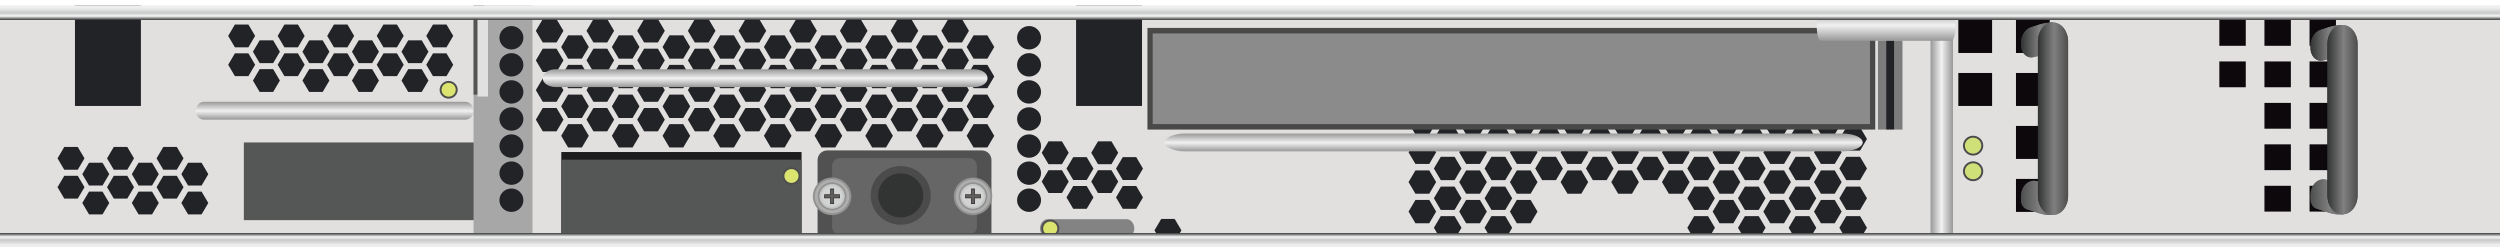 <?xml version="1.0" encoding="utf-8"?>
<!-- Generator: Adobe Illustrator 16.0.0, SVG Export Plug-In . SVG Version: 6.00 Build 0)  -->
<!DOCTYPE svg PUBLIC "-//W3C//DTD SVG 1.1//EN" "http://www.w3.org/Graphics/SVG/1.1/DTD/svg11.dtd">
<svg version="1.1" id="图层_1" xmlns="http://www.w3.org/2000/svg" xmlns:xlink="http://www.w3.org/1999/xlink" x="0px" y="0px"
	 width="1275.59px" height="126.14px" viewBox="0 0 1275.59 126.14" enable-background="new 0 0 1275.59 126.14"
	 xml:space="preserve">
<g>
	<rect x="-0.001" y="2.932" fill="#E1E0DE" width="1275.592" height="123.209"/>
</g>
<g>
	<g>
		<rect x="1132.39" y="10.204" fill="#0C080C" width="13.479" height="13.165"/>
		<rect x="1155.399" y="10.204" fill="#0C080C" width="13.48" height="13.165"/>
		<rect x="1178.411" y="10.204" fill="#0C080C" width="13.479" height="13.165"/>
	</g>
	<g>
		<rect x="1132.39" y="31.353" fill="#0C080C" width="13.479" height="13.165"/>
		<rect x="1155.399" y="31.353" fill="#0C080C" width="13.48" height="13.165"/>
		<rect x="1178.411" y="31.353" fill="#0C080C" width="13.479" height="13.165"/>
	</g>
	<rect x="1155.399" y="52.501" fill="#0C080C" width="13.48" height="13.165"/>
	<rect x="1178.411" y="52.501" fill="#0C080C" width="13.479" height="13.165"/>
	<rect x="1155.399" y="73.65" fill="#0C080C" width="13.48" height="13.164"/>
	<rect x="1178.411" y="73.65" fill="#0C080C" width="13.479" height="13.164"/>
	<rect x="1155.399" y="94.799" fill="#0C080C" width="13.48" height="13.164"/>
	<rect x="1178.411" y="94.799" fill="#0C080C" width="13.479" height="13.164"/>
</g>
<g>
	<rect x="999.212" y="10.204" fill="#0C080C" width="17.227" height="16.826"/>
	<rect x="1028.622" y="10.204" fill="#0C080C" width="17.227" height="16.826"/>
	<rect x="999.212" y="37.233" fill="#0C080C" width="17.227" height="16.826"/>
	<rect x="1028.622" y="37.233" fill="#0C080C" width="17.227" height="16.826"/>
	<rect x="1028.622" y="64.262" fill="#0C080C" width="17.227" height="16.826"/>
	<rect x="1028.622" y="91.292" fill="#0C080C" width="17.227" height="16.827"/>
</g>
<polyline fill="none" points="1013.431,122.133 1068.677,122.133 1068.677,2.932 1013.431,2.932 "/>
<g>
	<defs>
		<path id="SVGID_1_" d="M1045.522,109.669l2.701-0.091l0.607-15.141l-10.006-2.068c-3.994-0.824-7.641,2.91-7.641,7.827v1.841
			c0,2.234,1.238,4.188,3.016,4.762l6.793,2.189c1.322,0.396,2.965,0.682,4.35,0.682
			C1045.403,109.67,1045.464,109.669,1045.522,109.669"/>
	</defs>
	
		<linearGradient id="SVGID_2_" gradientUnits="userSpaceOnUse" x1="-7048.737" y1="-10594.816" x2="-7031.091" y2="-10594.816" gradientTransform="matrix(-1 0 0 -1 -5999.906 -10493.854)">
		<stop  offset="0" style="stop-color:#4D4D4D"/>
		<stop  offset="0.468" style="stop-color:#808080"/>
		<stop  offset="1" style="stop-color:#323333"/>
	</linearGradient>
	<use xlink:href="#SVGID_1_"  overflow="visible" fill="url(#SVGID_2_)"/>
	<clipPath id="SVGID_3_">
		<use xlink:href="#SVGID_1_"  overflow="visible"/>
	</clipPath>
	
		<linearGradient id="SVGID_4_" gradientUnits="userSpaceOnUse" x1="-7053.888" y1="-10594.463" x2="-7025.94" y2="-10594.463" gradientTransform="matrix(-1 0 0 -1 -5999.906 -10493.854)">
		<stop  offset="0" style="stop-color:#4D4D4D"/>
		<stop  offset="0.468" style="stop-color:#808080"/>
		<stop  offset="1" style="stop-color:#323333"/>
	</linearGradient>
	<polygon clip-path="url(#SVGID_3_)" fill="url(#SVGID_4_)" points="1033.618,117.055 1053.981,107.17 1046.396,84.161 
		1026.034,94.045 	"/>
</g>
<g>
	<g>
		<defs>
			<path id="SVGID_5_" d="M1037.407,29.178l11.424-2.656l-1.314-15.037c-2.43,0-4.85,0.386-7.197,1.146l-4.041,1.308
				c-3.004,0.972-5.094,4.273-5.094,8.048v0.95c0,3.575,2.404,6.357,5.227,6.357C1036.739,29.293,1037.071,29.256,1037.407,29.178"
				/>
		</defs>
		
			<linearGradient id="SVGID_6_" gradientUnits="userSpaceOnUse" x1="-7048.737" y1="-10514.243" x2="-7031.091" y2="-10514.243" gradientTransform="matrix(-1 0 0 -1 -5999.906 -10493.854)">
			<stop  offset="0" style="stop-color:#4D4D4D"/>
			<stop  offset="0.468" style="stop-color:#808080"/>
			<stop  offset="1" style="stop-color:#323333"/>
		</linearGradient>
		<use xlink:href="#SVGID_5_"  overflow="visible" fill="url(#SVGID_6_)"/>
		<clipPath id="SVGID_7_">
			<use xlink:href="#SVGID_5_"  overflow="visible"/>
		</clipPath>
		
			<linearGradient id="SVGID_8_" gradientUnits="userSpaceOnUse" x1="-7048.737" y1="-10514.243" x2="-7031.091" y2="-10514.243" gradientTransform="matrix(-1 0 0 -1 -5999.906 -10493.854)">
			<stop  offset="0" style="stop-color:#4D4D4D"/>
			<stop  offset="0.468" style="stop-color:#808080"/>
			<stop  offset="1" style="stop-color:#323333"/>
		</linearGradient>
		<rect x="1031.185" y="11.484" clip-path="url(#SVGID_7_)" fill="url(#SVGID_8_)" width="17.646" height="17.809"/>
	</g>
	<g>
		<defs>
			<path id="SVGID_9_" d="M1047.517,109.667c4.25,0,7.697-4.356,7.697-9.729V21.215c0-5.374-3.447-9.73-7.697-9.73
				s-7.697,4.356-7.697,9.73v78.723C1039.819,105.311,1043.267,109.667,1047.517,109.667L1047.517,109.667z"/>
		</defs>
		
			<linearGradient id="SVGID_10_" gradientUnits="userSpaceOnUse" x1="-7055.12" y1="-10554.43" x2="-7039.726" y2="-10554.43" gradientTransform="matrix(-1 0 0 -1 -5999.906 -10493.854)">
			<stop  offset="0" style="stop-color:#4D4D4D"/>
			<stop  offset="0.468" style="stop-color:#808080"/>
			<stop  offset="1" style="stop-color:#323333"/>
		</linearGradient>
		<use xlink:href="#SVGID_9_"  overflow="visible" fill="url(#SVGID_10_)"/>
		<clipPath id="SVGID_11_">
			<use xlink:href="#SVGID_9_"  overflow="visible"/>
		</clipPath>
		
			<linearGradient id="SVGID_12_" gradientUnits="userSpaceOnUse" x1="-539.39" y1="-177.659" x2="-538.61" y2="-177.659" gradientTransform="matrix(-19.747 0 0 -19.747 -9596.125 -3447.656)">
			<stop  offset="0" style="stop-color:#4D4D4D"/>
			<stop  offset="0.468" style="stop-color:#808080"/>
			<stop  offset="1" style="stop-color:#323333"/>
		</linearGradient>
		<rect x="1039.819" y="11.484" clip-path="url(#SVGID_11_)" fill="url(#SVGID_12_)" width="15.395" height="98.183"/>
	</g>
</g>
<polyline fill="none" points="1161.14,122.133 1216.384,122.133 1216.384,-0.001 1161.14,-0.001 "/>
<g>
	<g>
		<defs>
			<path id="SVGID_13_" d="M1193.231,109.361l2.701-0.092l0.607-15.514l-10.006-2.119c-3.994-0.844-7.641,2.982-7.641,8.02v1.887
				c0,2.289,1.238,4.291,3.016,4.879l6.793,2.242c1.322,0.406,2.965,0.699,4.35,0.699
				C1193.11,109.363,1193.171,109.363,1193.231,109.361"/>
		</defs>
		
			<linearGradient id="SVGID_14_" gradientUnits="userSpaceOnUse" x1="-7196.446" y1="-10594.296" x2="-7178.8" y2="-10594.296" gradientTransform="matrix(-1 0 0 -1 -5999.906 -10493.854)">
			<stop  offset="0" style="stop-color:#4D4D4D"/>
			<stop  offset="0.468" style="stop-color:#808080"/>
			<stop  offset="1" style="stop-color:#323333"/>
		</linearGradient>
		<use xlink:href="#SVGID_13_"  overflow="visible" fill="url(#SVGID_14_)"/>
		<clipPath id="SVGID_15_">
			<use xlink:href="#SVGID_13_"  overflow="visible"/>
		</clipPath>
		
			<linearGradient id="SVGID_16_" gradientUnits="userSpaceOnUse" x1="-7201.595" y1="-10593.933" x2="-7173.649" y2="-10593.933" gradientTransform="matrix(-1 0 0 -1 -5999.906 -10493.854)">
			<stop  offset="0" style="stop-color:#4D4D4D"/>
			<stop  offset="0.468" style="stop-color:#808080"/>
			<stop  offset="1" style="stop-color:#323333"/>
		</linearGradient>
		<polygon clip-path="url(#SVGID_15_)" fill="url(#SVGID_16_)" points="1181.327,116.93 1201.688,106.801 1194.104,83.227 
			1173.743,93.354 		"/>
	</g>
	<g>
		<defs>
			<path id="SVGID_17_" d="M1185.116,30.897l11.424-2.722l-1.314-15.407c-2.43,0-4.85,0.396-7.197,1.174l-4.041,1.339
				c-3.004,0.998-5.094,4.38-5.094,8.246v0.975c0,3.662,2.402,6.514,5.227,6.514C1184.446,31.016,1184.78,30.977,1185.116,30.897"/>
		</defs>
		
			<linearGradient id="SVGID_18_" gradientUnits="userSpaceOnUse" x1="-7196.446" y1="-10515.746" x2="-7178.8" y2="-10515.746" gradientTransform="matrix(-1 0 0 -1 -5999.906 -10493.854)">
			<stop  offset="0" style="stop-color:#4D4D4D"/>
			<stop  offset="0.468" style="stop-color:#808080"/>
			<stop  offset="1" style="stop-color:#323333"/>
		</linearGradient>
		<use xlink:href="#SVGID_17_"  overflow="visible" fill="url(#SVGID_18_)"/>
		<clipPath id="SVGID_19_">
			<use xlink:href="#SVGID_17_"  overflow="visible"/>
		</clipPath>
		
			<linearGradient id="SVGID_20_" gradientUnits="userSpaceOnUse" x1="-7196.446" y1="-10515.746" x2="-7178.8" y2="-10515.746" gradientTransform="matrix(-1 0 0 -1 -5999.906 -10493.854)">
			<stop  offset="0" style="stop-color:#4D4D4D"/>
			<stop  offset="0.468" style="stop-color:#808080"/>
			<stop  offset="1" style="stop-color:#323333"/>
		</linearGradient>
		<rect x="1178.894" y="12.769" clip-path="url(#SVGID_19_)" fill="url(#SVGID_20_)" width="17.646" height="18.247"/>
	</g>
	<g>
		<defs>
			<path id="SVGID_21_" d="M1195.226,109.361c4.25,0,7.697-4.287,7.697-9.572V22.341c0-5.287-3.447-9.572-7.697-9.572
				s-7.697,4.285-7.697,9.572v77.448C1187.528,105.074,1190.976,109.361,1195.226,109.361L1195.226,109.361z"/>
		</defs>
		
			<linearGradient id="SVGID_22_" gradientUnits="userSpaceOnUse" x1="-7202.829" y1="-10554.92" x2="-7187.435" y2="-10554.92" gradientTransform="matrix(-1 0 0 -1 -5999.906 -10493.854)">
			<stop  offset="0" style="stop-color:#4D4D4D"/>
			<stop  offset="0.468" style="stop-color:#808080"/>
			<stop  offset="1" style="stop-color:#323333"/>
		</linearGradient>
		<use xlink:href="#SVGID_21_"  overflow="visible" fill="url(#SVGID_22_)"/>
		<clipPath id="SVGID_23_">
			<use xlink:href="#SVGID_21_"  overflow="visible"/>
		</clipPath>
		
			<linearGradient id="SVGID_24_" gradientUnits="userSpaceOnUse" x1="-546.87" y1="-177.684" x2="-546.09" y2="-177.684" gradientTransform="matrix(-19.747 0 0 -19.747 -9596.125 -3447.656)">
			<stop  offset="0" style="stop-color:#4D4D4D"/>
			<stop  offset="0.468" style="stop-color:#808080"/>
			<stop  offset="1" style="stop-color:#323333"/>
		</linearGradient>
		<rect x="1187.528" y="12.769" clip-path="url(#SVGID_23_)" fill="url(#SVGID_24_)" width="15.395" height="96.593"/>
	</g>
</g>
<g>
	<ellipse fill="#D0E079" stroke="#4C4B4C" stroke-miterlimit="10" cx="1006.747" cy="74.314" rx="4.684" ry="4.574"/>
	<ellipse fill="#D0E079" stroke="#4C4B4C" stroke-miterlimit="10" cx="1006.747" cy="87.383" rx="4.684" ry="4.574"/>
</g>
<g>
	<g>
		<polygon fill="#222327" points="119.857,24.143 116.417,18.322 119.857,12.502 126.736,12.502 130.177,18.322 126.736,24.143 		
			"/>
	</g>
	<g>
		<polygon fill="#222327" points="145.125,24.143 141.686,18.322 145.125,12.502 152.005,12.502 155.444,18.322 152.005,24.143 		
			"/>
	</g>
	<g>
		<polygon fill="#222327" points="170.395,24.143 166.953,18.322 170.395,12.502 177.273,12.502 180.713,18.322 177.273,24.143 		
			"/>
	</g>
	<g>
		<polygon fill="#222327" points="195.662,24.143 192.222,18.322 195.662,12.502 202.542,12.502 205.982,18.322 202.542,24.143 		
			"/>
	</g>
	<g>
		<polygon fill="#222327" points="220.93,24.143 217.491,18.322 220.93,12.502 227.81,12.502 231.252,18.322 227.81,24.143 		"/>
	</g>
	<g>
		<polygon fill="#222327" points="132.489,20.565 129.051,26.386 132.489,32.205 139.372,32.205 142.812,26.386 139.372,20.565 		
			"/>
	</g>
	<g>
		<polygon fill="#222327" points="157.759,20.565 154.319,26.386 157.759,32.205 164.641,32.205 168.08,26.386 164.641,20.565 		"/>
	</g>
	<g>
		<polygon fill="#222327" points="183.027,20.565 179.588,26.386 183.027,32.205 189.908,32.205 193.349,26.386 189.908,20.565 		
			"/>
	</g>
	<g>
		<polygon fill="#222327" points="208.297,20.565 204.855,26.386 208.297,32.205 215.177,32.205 218.616,26.386 215.177,20.565 		
			"/>
	</g>
	<g>
		<polygon fill="#222327" points="119.857,38.857 116.417,33.037 119.857,27.218 126.736,27.218 130.177,33.037 126.736,38.857 		
			"/>
	</g>
	<g>
		<polygon fill="#222327" points="145.125,38.857 141.686,33.037 145.125,27.218 152.005,27.218 155.444,33.037 152.005,38.857 		
			"/>
	</g>
	<g>
		<polygon fill="#222327" points="170.395,38.857 166.953,33.037 170.395,27.218 177.273,27.218 180.713,33.037 177.273,38.857 		
			"/>
	</g>
	<g>
		<polygon fill="#222327" points="195.662,38.857 192.222,33.037 195.662,27.218 202.542,27.218 205.982,33.037 202.542,38.857 		
			"/>
	</g>
	<g>
		<polygon fill="#222327" points="220.93,38.857 217.491,33.037 220.93,27.218 227.81,27.218 231.252,33.037 227.81,38.857 		"/>
	</g>
	<g>
		<polygon fill="#222327" points="132.489,35.279 129.051,41.1 132.489,46.92 139.372,46.92 142.812,41.1 139.372,35.279 		"/>
	</g>
	<g>
		<polygon fill="#222327" points="157.759,35.279 154.319,41.1 157.759,46.92 164.641,46.92 168.08,41.1 164.641,35.279 		"/>
	</g>
	<g>
		<polygon fill="#222327" points="183.027,35.279 179.588,41.1 183.027,46.92 189.908,46.92 193.349,41.1 189.908,35.279 		"/>
	</g>
	<g>
		<polygon fill="#222327" points="208.297,35.279 204.855,41.1 208.297,46.92 215.177,46.92 218.616,41.1 215.177,35.279 		"/>
	</g>
</g>
<g>
	<polygon fill="#222327" points="534.966,83.768 531.526,77.947 534.966,72.127 541.846,72.127 545.286,77.947 541.846,83.768 	"/>
</g>
<g>
	<polygon fill="#222327" points="560.234,83.768 556.794,77.947 560.234,72.127 567.114,72.127 570.554,77.947 567.114,83.768 	"/>
</g>
<g>
	<polygon fill="#222327" points="547.598,80.189 544.159,86.011 547.598,91.829 554.48,91.829 557.92,86.011 554.48,80.189 	"/>
</g>
<g>
	<polygon fill="#222327" points="592.486,111.713 589.048,117.532 592.486,123.352 599.37,123.352 602.81,117.532 599.37,111.713 	
		"/>
</g>
<g>
	<polygon fill="#222327" points="572.867,80.189 569.428,86.011 572.867,91.829 579.749,91.829 583.188,86.011 579.749,80.189 	"/>
</g>
<g>
	<polygon fill="#222327" points="534.966,98.481 531.526,92.662 534.966,86.842 541.846,86.842 545.286,92.662 541.846,98.481 	"/>
</g>
<g>
	<polygon fill="#222327" points="560.234,98.481 556.794,92.662 560.234,86.842 567.114,86.842 570.554,92.662 567.114,98.481 	"/>
</g>
<g>
	<polygon fill="#222327" points="547.598,94.904 544.159,100.725 547.598,106.545 554.48,106.545 557.92,100.725 554.48,94.904 	"/>
</g>
<g>
	<polygon fill="#222327" points="572.867,94.904 569.428,100.725 572.867,106.545 579.749,106.545 583.188,100.725 579.749,94.904 	
		"/>
</g>
<g>
	<g>
		<polygon fill="#222327" points="32.794,86.611 29.354,80.791 32.794,74.971 39.673,74.971 43.113,80.791 39.673,86.611 		"/>
	</g>
	<g>
		<polygon fill="#222327" points="58.062,86.611 54.622,80.791 58.062,74.971 64.941,74.971 68.381,80.791 64.941,86.611 		"/>
	</g>
	<g>
		<polygon fill="#222327" points="83.33,86.611 79.89,80.791 83.33,74.971 90.21,74.971 93.649,80.791 90.21,86.611 		"/>
	</g>
	<g>
		<polygon fill="#222327" points="45.426,83.035 41.986,88.855 45.426,94.674 52.309,94.674 55.748,88.855 52.309,83.035 		"/>
	</g>
	<g>
		<polygon fill="#222327" points="70.694,83.035 67.256,88.855 70.694,94.674 77.576,94.674 81.017,88.855 77.576,83.035 		"/>
	</g>
	<g>
		<polygon fill="#222327" points="95.964,83.035 92.524,88.855 95.964,94.674 102.845,94.674 106.284,88.855 102.845,83.035 		"/>
	</g>
	<g>
		<polygon fill="#222327" points="32.794,101.326 29.354,95.506 32.794,89.687 39.673,89.687 43.113,95.506 39.673,101.326 		"/>
	</g>
	<g>
		<polygon fill="#222327" points="58.062,101.326 54.622,95.506 58.062,89.687 64.941,89.687 68.381,95.506 64.941,101.326 		"/>
	</g>
	<g>
		<polygon fill="#222327" points="83.33,101.326 79.89,95.506 83.33,89.687 90.21,89.687 93.649,95.506 90.21,101.326 		"/>
	</g>
	<g>
		<polygon fill="#222327" points="45.426,97.749 41.986,103.569 45.426,109.389 52.309,109.389 55.748,103.569 52.309,97.749 		"/>
	</g>
	<g>
		<polygon fill="#222327" points="70.694,97.749 67.256,103.569 70.694,109.389 77.576,109.389 81.017,103.569 77.576,97.749 		"/>
	</g>
	<g>
		<polygon fill="#222327" points="95.964,97.749 92.524,103.569 95.964,109.389 102.845,109.389 106.284,103.569 102.845,97.749 		
			"/>
	</g>
</g>
<g>
	<g>
		<polygon fill="#222327" points="276.928,21.682 273.407,15.726 276.928,9.77 283.969,9.77 287.49,15.726 283.969,21.682 		"/>
	</g>
	<g>
		<polygon fill="#222327" points="302.789,21.682 299.269,15.726 302.789,9.77 309.83,9.77 313.35,15.726 309.83,21.682 		"/>
	</g>
	<g>
		<polygon fill="#222327" points="328.65,21.682 325.129,15.726 328.65,9.77 335.69,9.77 339.211,15.726 335.69,21.682 		"/>
	</g>
	<g>
		<polygon fill="#222327" points="354.511,21.682 350.99,15.726 354.511,9.77 361.553,9.77 365.073,15.726 361.553,21.682 		"/>
	</g>
	<g>
		<polygon fill="#222327" points="380.372,21.682 376.852,15.726 380.372,9.77 387.413,9.77 390.936,15.726 387.413,21.682 		"/>
	</g>
	<g>
		<polygon fill="#222327" points="406.233,21.682 402.712,15.726 406.233,9.77 413.274,9.77 416.795,15.726 413.274,21.682 		"/>
	</g>
	<g>
		<polygon fill="#222327" points="432.094,21.682 428.573,15.726 432.094,9.77 439.136,9.77 442.656,15.726 439.136,21.682 		"/>
	</g>
	<g>
		<polygon fill="#222327" points="457.955,21.682 454.435,15.726 457.955,9.77 464.997,9.77 468.518,15.726 464.997,21.682 		"/>
	</g>
	<g>
		<polygon fill="#222327" points="483.815,21.682 480.296,15.726 483.815,9.77 490.858,9.77 494.379,15.726 490.858,21.682 		"/>
	</g>
	<g>
		<polygon fill="#222327" points="289.856,18.021 286.337,23.977 289.856,29.933 296.9,29.933 300.421,23.977 296.9,18.021 		"/>
	</g>
	<g>
		<polygon fill="#222327" points="315.718,18.021 312.198,23.977 315.718,29.933 322.761,29.933 326.282,23.977 322.761,18.021 		
			"/>
	</g>
	<g>
		<polygon fill="#222327" points="341.579,18.021 338.06,23.977 341.579,29.933 348.622,29.933 352.143,23.977 348.622,18.021 		"/>
	</g>
	<g>
		<polygon fill="#222327" points="367.441,18.021 363.921,23.977 367.441,29.933 374.483,29.933 378.004,23.977 374.483,18.021 		
			"/>
	</g>
	<g>
		<polygon fill="#222327" points="393.303,18.021 389.781,23.977 393.303,29.933 400.344,29.933 403.865,23.977 400.344,18.021 		
			"/>
	</g>
	<g>
		<polygon fill="#222327" points="419.164,18.021 415.643,23.977 419.164,29.933 426.205,29.933 429.726,23.977 426.205,18.021 		
			"/>
	</g>
	<g>
		<polygon fill="#222327" points="445.024,18.021 441.504,23.977 445.024,29.933 452.065,29.933 455.587,23.977 452.065,18.021 		
			"/>
	</g>
	<g>
		<polygon fill="#222327" points="470.886,18.021 467.365,23.977 470.886,29.933 477.927,29.933 481.447,23.977 477.927,18.021 		
			"/>
	</g>
	<g>
		<polygon fill="#222327" points="496.747,18.021 493.227,23.977 496.747,29.933 503.788,29.933 507.31,23.977 503.788,18.021 		"/>
	</g>
	<g>
		<polygon fill="#222327" points="276.928,36.741 273.407,30.785 276.928,24.83 283.969,24.83 287.49,30.785 283.969,36.741 		"/>
	</g>
	<g>
		<polygon fill="#222327" points="302.789,36.741 299.269,30.785 302.789,24.83 309.83,24.83 313.35,30.785 309.83,36.741 		"/>
	</g>
	<g>
		<polygon fill="#222327" points="328.65,36.741 325.129,30.785 328.65,24.83 335.69,24.83 339.211,30.785 335.69,36.741 		"/>
	</g>
	<g>
		<polygon fill="#222327" points="354.511,36.741 350.99,30.785 354.511,24.83 361.553,24.83 365.073,30.785 361.553,36.741 		"/>
	</g>
	<g>
		<polygon fill="#222327" points="380.372,36.741 376.852,30.785 380.372,24.83 387.413,24.83 390.936,30.785 387.413,36.741 		"/>
	</g>
	<g>
		<polygon fill="#222327" points="406.233,36.741 402.712,30.785 406.233,24.83 413.274,24.83 416.795,30.785 413.274,36.741 		"/>
	</g>
	<g>
		<polygon fill="#222327" points="432.094,36.741 428.573,30.785 432.094,24.83 439.136,24.83 442.656,30.785 439.136,36.741 		"/>
	</g>
	<g>
		<polygon fill="#222327" points="457.955,36.741 454.435,30.785 457.955,24.83 464.997,24.83 468.518,30.785 464.997,36.741 		"/>
	</g>
	<g>
		<polygon fill="#222327" points="483.815,36.741 480.296,30.785 483.815,24.83 490.858,24.83 494.379,30.785 490.858,36.741 		"/>
	</g>
	<g>
		<polygon fill="#222327" points="289.856,33.081 286.337,39.037 289.856,44.993 296.9,44.993 300.421,39.037 296.9,33.081 		"/>
	</g>
	<g>
		<polygon fill="#222327" points="315.718,33.081 312.198,39.037 315.718,44.993 322.761,44.993 326.282,39.037 322.761,33.081 		
			"/>
	</g>
	<g>
		<polygon fill="#222327" points="341.579,33.081 338.06,39.037 341.579,44.993 348.622,44.993 352.143,39.037 348.622,33.081 		"/>
	</g>
	<g>
		<polygon fill="#222327" points="367.441,33.081 363.921,39.037 367.441,44.993 374.483,44.993 378.004,39.037 374.483,33.081 		
			"/>
	</g>
	<g>
		<polygon fill="#222327" points="393.303,33.081 389.781,39.037 393.303,44.993 400.344,44.993 403.865,39.037 400.344,33.081 		
			"/>
	</g>
	<g>
		<polygon fill="#222327" points="419.164,33.081 415.643,39.037 419.164,44.993 426.205,44.993 429.726,39.037 426.205,33.081 		
			"/>
	</g>
	<g>
		<polygon fill="#222327" points="445.024,33.081 441.504,39.037 445.024,44.993 452.065,44.993 455.587,39.037 452.065,33.081 		
			"/>
	</g>
	<g>
		<polygon fill="#222327" points="470.886,33.081 467.365,39.037 470.886,44.993 477.927,44.993 481.447,39.037 477.927,33.081 		
			"/>
	</g>
	<g>
		<polygon fill="#222327" points="496.747,33.081 493.227,39.037 496.747,44.993 503.788,44.993 507.31,39.037 503.788,33.081 		"/>
	</g>
</g>
<g>
	<g>
		<polygon fill="#222327" points="276.928,51.945 273.407,45.989 276.928,40.032 283.969,40.032 287.49,45.989 283.969,51.945 		"/>
	</g>
	<g>
		<polygon fill="#222327" points="302.789,51.945 299.269,45.989 302.789,40.032 309.83,40.032 313.35,45.989 309.83,51.945 		"/>
	</g>
	<g>
		<polygon fill="#222327" points="328.65,51.945 325.129,45.989 328.65,40.032 335.69,40.032 339.211,45.989 335.69,51.945 		"/>
	</g>
	<g>
		<polygon fill="#222327" points="354.511,51.945 350.99,45.989 354.511,40.032 361.553,40.032 365.073,45.989 361.553,51.945 		"/>
	</g>
	<g>
		<polygon fill="#222327" points="380.372,51.945 376.852,45.989 380.372,40.032 387.413,40.032 390.936,45.989 387.413,51.945 		
			"/>
	</g>
	<g>
		<polygon fill="#222327" points="406.233,51.945 402.712,45.989 406.233,40.032 413.274,40.032 416.795,45.989 413.274,51.945 		
			"/>
	</g>
	<g>
		<polygon fill="#222327" points="432.094,51.945 428.573,45.989 432.094,40.032 439.136,40.032 442.656,45.989 439.136,51.945 		
			"/>
	</g>
	<g>
		<polygon fill="#222327" points="457.955,51.945 454.435,45.989 457.955,40.032 464.997,40.032 468.518,45.989 464.997,51.945 		
			"/>
	</g>
	<g>
		<polygon fill="#222327" points="483.815,51.945 480.296,45.989 483.815,40.032 490.858,40.032 494.379,45.989 490.858,51.945 		
			"/>
	</g>
	<g>
		<polygon fill="#222327" points="289.856,48.284 286.337,54.241 289.856,60.197 296.9,60.197 300.421,54.241 296.9,48.284 		"/>
	</g>
	<g>
		<polygon fill="#222327" points="315.718,48.284 312.198,54.241 315.718,60.197 322.761,60.197 326.282,54.241 322.761,48.284 		
			"/>
	</g>
	<g>
		<polygon fill="#222327" points="341.579,48.284 338.06,54.241 341.579,60.197 348.622,60.197 352.143,54.241 348.622,48.284 		"/>
	</g>
	<g>
		<polygon fill="#222327" points="367.441,48.284 363.921,54.241 367.441,60.197 374.483,60.197 378.004,54.241 374.483,48.284 		
			"/>
	</g>
	<g>
		<polygon fill="#222327" points="393.303,48.284 389.781,54.241 393.303,60.197 400.344,60.197 403.865,54.241 400.344,48.284 		
			"/>
	</g>
	<g>
		<polygon fill="#222327" points="419.164,48.284 415.643,54.241 419.164,60.197 426.205,60.197 429.726,54.241 426.205,48.284 		
			"/>
	</g>
	<g>
		<polygon fill="#222327" points="445.024,48.284 441.504,54.241 445.024,60.197 452.065,60.197 455.587,54.241 452.065,48.284 		
			"/>
	</g>
	<g>
		<polygon fill="#222327" points="470.886,48.284 467.365,54.241 470.886,60.197 477.927,60.197 481.447,54.241 477.927,48.284 		
			"/>
	</g>
	<g>
		<polygon fill="#222327" points="496.747,48.284 493.227,54.241 496.747,60.197 503.788,60.197 507.31,54.241 503.788,48.284 		"/>
	</g>
	<g>
		<polygon fill="#222327" points="276.928,67.006 273.407,61.049 276.928,55.093 283.969,55.093 287.49,61.049 283.969,67.006 		"/>
	</g>
	<g>
		<polygon fill="#222327" points="302.789,67.006 299.269,61.049 302.789,55.093 309.83,55.093 313.35,61.049 309.83,67.006 		"/>
	</g>
	<g>
		<polygon fill="#222327" points="328.65,67.006 325.129,61.049 328.65,55.093 335.69,55.093 339.211,61.049 335.69,67.006 		"/>
	</g>
	<g>
		<polygon fill="#222327" points="354.511,67.006 350.99,61.049 354.511,55.093 361.553,55.093 365.073,61.049 361.553,67.006 		"/>
	</g>
	<g>
		<polygon fill="#222327" points="380.372,67.006 376.852,61.049 380.372,55.093 387.413,55.093 390.936,61.049 387.413,67.006 		
			"/>
	</g>
	<g>
		<polygon fill="#222327" points="406.233,67.006 402.712,61.049 406.233,55.093 413.274,55.093 416.795,61.049 413.274,67.006 		
			"/>
	</g>
	<g>
		<polygon fill="#222327" points="432.094,67.006 428.573,61.049 432.094,55.093 439.136,55.093 442.656,61.049 439.136,67.006 		
			"/>
	</g>
	<g>
		<polygon fill="#222327" points="457.955,67.006 454.435,61.049 457.955,55.093 464.997,55.093 468.518,61.049 464.997,67.006 		
			"/>
	</g>
	<g>
		<polygon fill="#222327" points="483.815,67.006 480.296,61.049 483.815,55.093 490.858,55.093 494.379,61.049 490.858,67.006 		
			"/>
	</g>
	<g>
		<polygon fill="#222327" points="289.856,63.344 286.337,69.301 289.856,75.257 296.9,75.257 300.421,69.301 296.9,63.344 		"/>
	</g>
	<g>
		<polygon fill="#222327" points="315.718,63.344 312.198,69.301 315.718,75.257 322.761,75.257 326.282,69.301 322.761,63.344 		
			"/>
	</g>
	<g>
		<polygon fill="#222327" points="341.579,63.344 338.06,69.301 341.579,75.257 348.622,75.257 352.143,69.301 348.622,63.344 		"/>
	</g>
	<g>
		<polygon fill="#222327" points="367.441,63.344 363.921,69.301 367.441,75.257 374.483,75.257 378.004,69.301 374.483,63.344 		
			"/>
	</g>
	<g>
		<polygon fill="#222327" points="393.303,63.344 389.781,69.301 393.303,75.257 400.344,75.257 403.865,69.301 400.344,63.344 		
			"/>
	</g>
	<g>
		<polygon fill="#222327" points="419.164,63.344 415.643,69.301 419.164,75.257 426.205,75.257 429.726,69.301 426.205,63.344 		
			"/>
	</g>
	<g>
		<polygon fill="#222327" points="445.024,63.344 441.504,69.301 445.024,75.257 452.065,75.257 455.587,69.301 452.065,63.344 		
			"/>
	</g>
	<g>
		<polygon fill="#222327" points="470.886,63.344 467.365,69.301 470.886,75.257 477.927,75.257 481.447,69.301 477.927,63.344 		
			"/>
	</g>
	<g>
		<polygon fill="#222327" points="496.747,63.344 493.227,69.301 496.747,75.257 503.788,75.257 507.31,69.301 503.788,63.344 		"/>
	</g>
</g>
<g>
	<polygon fill="#222327" points="722.21,68.601 718.69,62.644 722.21,56.687 729.251,56.687 732.772,62.644 729.251,68.601 	"/>
</g>
<g>
	<polygon fill="#222327" points="748.071,68.601 744.55,62.644 748.071,56.687 755.112,56.687 758.632,62.644 755.112,68.601 	"/>
</g>
<g>
	<polygon fill="#222327" points="773.933,68.601 770.411,62.644 773.933,56.687 780.974,56.687 784.493,62.644 780.974,68.601 	"/>
</g>
<g>
	<polygon fill="#222327" points="799.794,68.601 796.272,62.644 799.794,56.687 806.835,56.687 810.356,62.644 806.835,68.601 	"/>
</g>
<g>
	<polygon fill="#222327" points="825.653,68.601 822.134,62.644 825.653,56.687 832.694,56.687 836.218,62.644 832.694,68.601 	"/>
</g>
<g>
	<polygon fill="#222327" points="851.515,68.601 847.993,62.644 851.515,56.687 858.556,56.687 862.077,62.644 858.556,68.601 	"/>
</g>
<g>
	<polygon fill="#222327" points="877.376,68.601 873.854,62.644 877.376,56.687 884.419,56.687 887.938,62.644 884.419,68.601 	"/>
</g>
<g>
	<polygon fill="#222327" points="903.237,68.601 899.716,62.644 903.237,56.687 910.278,56.687 913.8,62.644 910.278,68.601 	"/>
</g>
<g>
	<polygon fill="#222327" points="929.099,68.601 925.577,62.644 929.099,56.687 936.14,56.687 939.661,62.644 936.14,68.601 	"/>
</g>
<g>
	<polygon fill="#222327" points="735.138,64.938 731.618,70.896 735.138,76.852 742.183,76.852 745.702,70.896 742.183,64.938 	"/>
</g>
<g>
	<polygon fill="#222327" points="761.001,64.938 757.481,70.896 761.001,76.852 768.044,76.852 771.565,70.896 768.044,64.938 	"/>
</g>
<g>
	<polygon fill="#222327" points="786.862,64.938 783.343,70.896 786.862,76.852 793.905,76.852 797.425,70.896 793.905,64.938 	"/>
</g>
<g>
	<polygon fill="#222327" points="812.724,64.938 809.202,70.896 812.724,76.852 819.767,76.852 823.286,70.896 819.767,64.938 	"/>
</g>
<g>
	<polygon fill="#222327" points="838.585,64.938 835.063,70.896 838.585,76.852 845.626,76.852 849.147,70.896 845.626,64.938 	"/>
</g>
<g>
	<polygon fill="#222327" points="864.446,64.938 860.925,70.896 864.446,76.852 871.487,76.852 875.009,70.896 871.487,64.938 	"/>
</g>
<g>
	<polygon fill="#222327" points="890.306,64.938 886.786,70.896 890.306,76.852 897.349,76.852 900.868,70.896 897.349,64.938 	"/>
</g>
<g>
	<polygon fill="#222327" points="916.169,64.938 912.647,70.896 916.169,76.852 923.208,76.852 926.729,70.896 923.208,64.938 	"/>
</g>
<g>
	<polygon fill="#222327" points="942.028,64.938 938.509,70.896 942.028,76.852 949.069,76.852 952.593,70.896 949.069,64.938 	"/>
</g>
<g>
	<polygon fill="#222327" points="722.21,83.66 718.69,77.703 722.21,71.748 729.251,71.748 732.772,77.703 729.251,83.66 	"/>
</g>
<g>
	<polygon fill="#222327" points="748.071,83.66 744.55,77.703 748.071,71.748 755.112,71.748 758.632,77.703 755.112,83.66 	"/>
</g>
<g>
	<polygon fill="#222327" points="773.933,83.66 770.411,77.703 773.933,71.748 780.974,71.748 784.493,77.703 780.974,83.66 	"/>
</g>
<g>
	<polygon fill="#222327" points="799.794,83.66 796.272,77.703 799.794,71.748 806.835,71.748 810.356,77.703 806.835,83.66 	"/>
</g>
<g>
	<polygon fill="#222327" points="825.653,83.66 822.134,77.703 825.653,71.748 832.694,71.748 836.218,77.703 832.694,83.66 	"/>
</g>
<g>
	<polygon fill="#222327" points="851.515,83.66 847.993,77.703 851.515,71.748 858.556,71.748 862.077,77.703 858.556,83.66 	"/>
</g>
<g>
	<polygon fill="#222327" points="877.376,83.66 873.854,77.703 877.376,71.748 884.419,71.748 887.938,77.703 884.419,83.66 	"/>
</g>
<g>
	<polygon fill="#222327" points="903.237,83.66 899.716,77.703 903.237,71.748 910.278,71.748 913.8,77.703 910.278,83.66 	"/>
</g>
<g>
	<polygon fill="#222327" points="929.099,83.66 925.577,77.703 929.099,71.748 936.14,71.748 939.661,77.703 936.14,83.66 	"/>
</g>
<g>
	<polygon fill="#222327" points="735.138,79.998 731.618,85.955 735.138,91.911 742.183,91.911 745.702,85.955 742.183,79.998 	"/>
</g>
<g>
	<polygon fill="#222327" points="761.001,79.998 757.481,85.955 761.001,91.911 768.044,91.911 771.565,85.955 768.044,79.998 	"/>
</g>
<g>
	<polygon fill="#222327" points="786.862,79.998 783.343,85.955 786.862,91.911 793.905,91.911 797.425,85.955 793.905,79.998 	"/>
</g>
<g>
	<polygon fill="#222327" points="812.724,79.998 809.202,85.955 812.724,91.911 819.767,91.911 823.286,85.955 819.767,79.998 	"/>
</g>
<g>
	<polygon fill="#222327" points="838.585,79.998 835.063,85.955 838.585,91.911 845.626,91.911 849.147,85.955 845.626,79.998 	"/>
</g>
<g>
	<polygon fill="#222327" points="864.446,79.998 860.925,85.955 864.446,91.911 871.487,91.911 875.009,85.955 871.487,79.998 	"/>
</g>
<g>
	<polygon fill="#222327" points="890.306,79.998 886.786,85.955 890.306,91.911 897.349,91.911 900.868,85.955 897.349,79.998 	"/>
</g>
<g>
	<polygon fill="#222327" points="916.169,79.998 912.647,85.955 916.169,91.911 923.208,91.911 926.729,85.955 923.208,79.998 	"/>
</g>
<g>
	<polygon fill="#222327" points="942.028,79.998 938.509,85.955 942.028,91.911 949.069,91.911 952.593,85.955 949.069,79.998 	"/>
</g>
<g>
	<polygon fill="#222327" points="722.21,98.863 718.69,92.906 722.21,86.951 729.251,86.951 732.772,92.906 729.251,98.863 	"/>
</g>
<g>
	<polygon fill="#222327" points="748.071,98.863 744.55,92.906 748.071,86.951 755.112,86.951 758.632,92.906 755.112,98.863 	"/>
</g>
<g>
	<polygon fill="#222327" points="773.933,98.863 770.411,92.906 773.933,86.951 780.974,86.951 784.493,92.906 780.974,98.863 	"/>
</g>
<g>
	<polygon fill="#222327" points="799.794,98.863 796.272,92.906 799.794,86.951 806.835,86.951 810.356,92.906 806.835,98.863 	"/>
</g>
<g>
	<polygon fill="#222327" points="825.653,98.863 822.134,92.906 825.653,86.951 832.694,86.951 836.218,92.906 832.694,98.863 	"/>
</g>
<g>
	<polygon fill="#222327" points="851.515,98.863 847.993,92.906 851.515,86.951 858.556,86.951 862.077,92.906 858.556,98.863 	"/>
</g>
<g>
	<polygon fill="#222327" points="877.376,98.863 873.854,92.906 877.376,86.951 884.419,86.951 887.938,92.906 884.419,98.863 	"/>
</g>
<g>
	<polygon fill="#222327" points="903.237,98.863 899.716,92.906 903.237,86.951 910.278,86.951 913.8,92.906 910.278,98.863 	"/>
</g>
<g>
	<polygon fill="#222327" points="929.099,98.863 925.577,92.906 929.099,86.951 936.14,86.951 939.661,92.906 936.14,98.863 	"/>
</g>
<g>
	<polygon fill="#222327" points="735.138,95.203 731.618,101.158 735.138,107.115 742.183,107.115 745.702,101.158 742.183,95.203 	
		"/>
</g>
<g>
	<polygon fill="#222327" points="761.001,95.203 757.481,101.158 761.001,107.115 768.044,107.115 771.565,101.158 768.044,95.203 	
		"/>
</g>
<g>
	<polygon fill="#222327" points="864.446,95.203 860.925,101.158 864.446,107.115 871.487,107.115 875.009,101.158 871.487,95.203 	
		"/>
</g>
<g>
	<polygon fill="#222327" points="890.306,95.203 886.786,101.158 890.306,107.115 897.349,107.115 900.868,101.158 897.349,95.203 	
		"/>
</g>
<g>
	<polygon fill="#222327" points="916.169,95.203 912.647,101.158 916.169,107.115 923.208,107.115 926.729,101.158 923.208,95.203 	
		"/>
</g>
<g>
	<polygon fill="#222327" points="942.028,95.203 938.509,101.158 942.028,107.115 949.069,107.115 952.593,101.158 949.069,95.203 	
		"/>
</g>
<g>
	<polygon fill="#222327" points="722.21,113.924 718.69,107.967 722.21,102.011 729.251,102.011 732.772,107.967 729.251,113.924 	
		"/>
</g>
<g>
	<polygon fill="#222327" points="748.071,113.924 744.55,107.967 748.071,102.011 755.112,102.011 758.632,107.967 755.112,113.924 
			"/>
</g>
<g>
	<polygon fill="#222327" points="773.933,113.924 770.411,107.967 773.933,102.011 780.974,102.011 784.493,107.967 
		780.974,113.924 	"/>
</g>
<g>
	<polygon fill="#222327" points="877.376,113.924 873.854,107.967 877.376,102.011 884.419,102.011 887.938,107.967 
		884.419,113.924 	"/>
</g>
<g>
	<polygon fill="#222327" points="903.237,113.924 899.716,107.967 903.237,102.011 910.278,102.011 913.8,107.967 910.278,113.924 	
		"/>
</g>
<g>
	<polygon fill="#222327" points="929.099,113.924 925.577,107.967 929.099,102.011 936.14,102.011 939.661,107.967 936.14,113.924 	
		"/>
</g>
<g>
	<polygon fill="#222327" points="735.138,110.262 731.618,116.219 735.138,122.176 742.183,122.176 745.702,116.219 
		742.183,110.262 	"/>
</g>
<g>
	<polygon fill="#222327" points="761.001,110.262 757.481,116.219 761.001,122.176 768.044,122.176 771.565,116.219 
		768.044,110.262 	"/>
</g>
<g>
	<polygon fill="#222327" points="864.446,110.262 860.925,116.219 864.446,122.176 871.487,122.176 875.009,116.219 
		871.487,110.262 	"/>
</g>
<g>
	<polygon fill="#222327" points="890.306,110.262 886.786,116.219 890.306,122.176 897.349,122.176 900.868,116.219 
		897.349,110.262 	"/>
</g>
<g>
	<polygon fill="#222327" points="916.169,110.262 912.647,116.219 916.169,122.176 923.208,122.176 926.729,116.219 
		923.208,110.262 	"/>
</g>
<g>
	<polygon fill="#222327" points="942.028,110.262 938.509,116.219 942.028,122.176 949.069,122.176 952.593,116.219 
		949.069,110.262 	"/>
</g>
<linearGradient id="SVGID_25_" gradientUnits="userSpaceOnUse" x1="170.761" y1="61.05" x2="170.761" y2="51.945">
	<stop  offset="0" style="stop-color:#989898"/>
	<stop  offset="0.489" style="stop-color:#F1F1F1"/>
	<stop  offset="1" style="stop-color:#989898"/>
</linearGradient>
<path fill="url(#SVGID_25_)" d="M241.628,56.498c0,2.514-1.861,4.552-4.156,4.552H104.051c-2.296,0-4.156-2.038-4.156-4.552l0,0
	c0-2.514,1.86-4.553,4.156-4.553h133.421C239.767,51.945,241.628,53.984,241.628,56.498L241.628,56.498z"/>
<linearGradient id="SVGID_26_" gradientUnits="userSpaceOnUse" x1="2280.867" y1="-9268.822" x2="2280.867" y2="-9280.268" gradientTransform="matrix(0 1 -1 0 -8283.789 -2212.375)">
	<stop  offset="0" style="stop-color:#989898"/>
	<stop  offset="0.489" style="stop-color:#F1F1F1"/>
	<stop  offset="1" style="stop-color:#989898"/>
</linearGradient>
<path fill="url(#SVGID_26_)" d="M990.755,122.738c-3.162,0-5.723-1.424-5.723-3.182V17.428c0-1.756,2.561-3.181,5.723-3.181l0,0
	c3.16,0,5.723,1.425,5.723,3.181v102.129C996.478,121.314,993.915,122.738,990.755,122.738L990.755,122.738z"/>
<linearGradient id="SVGID_27_" gradientUnits="userSpaceOnUse" x1="390.388" y1="44.433" x2="390.388" y2="35.33">
	<stop  offset="0" style="stop-color:#989898"/>
	<stop  offset="0.489" style="stop-color:#F1F1F1"/>
	<stop  offset="1" style="stop-color:#989898"/>
</linearGradient>
<path fill="url(#SVGID_27_)" d="M503.877,39.882c0,2.513-2.979,4.551-6.655,4.551H283.554c-3.675,0-6.655-2.038-6.655-4.551l0,0
	c0-2.515,2.98-4.552,6.655-4.552h213.668C500.897,35.33,503.877,37.367,503.877,39.882L503.877,39.882z"/>
<linearGradient id="SVGID_28_" gradientUnits="userSpaceOnUse" x1="772.358" y1="77.228" x2="772.358" y2="68.123">
	<stop  offset="0" style="stop-color:#989898"/>
	<stop  offset="0.489" style="stop-color:#F1F1F1"/>
	<stop  offset="1" style="stop-color:#989898"/>
</linearGradient>
<path fill="url(#SVGID_28_)" d="M950.421,72.676c0,2.514-4.676,4.552-10.443,4.552H604.738c-5.767,0-10.441-2.038-10.441-4.552l0,0
	c0-2.514,4.675-4.553,10.441-4.553h335.239C945.745,68.123,950.421,70.162,950.421,72.676L950.421,72.676z"/>
<rect x="124.424" y="72.676" fill="#555656" width="122.583" height="39.646"/>
<rect x="286.398" y="77.563" fill="#1D1D1D" width="122.582" height="46.054"/>
<rect x="286.398" y="81.473" fill="#555656" width="122.582" height="39.646"/>
<rect x="241.628" y="2.932" fill="#A8A7A7" width="30.055" height="123.209"/>
<g>
	<ellipse fill="#222327" cx="260.939" cy="19.266" rx="6.121" ry="5.98"/>
	<ellipse fill="#222327" cx="260.939" cy="33.081" rx="6.121" ry="5.979"/>
	<ellipse fill="#222327" cx="260.939" cy="46.895" rx="6.121" ry="5.979"/>
	<ellipse fill="#222327" cx="260.939" cy="60.709" rx="6.121" ry="5.98"/>
	<ellipse fill="#222327" cx="260.939" cy="74.523" rx="6.121" ry="5.979"/>
	<ellipse fill="#222327" cx="260.939" cy="88.338" rx="6.121" ry="5.979"/>
	<ellipse fill="#222327" cx="260.939" cy="102.152" rx="6.121" ry="5.98"/>
</g>
<g>
	<ellipse fill="#222327" cx="525.062" cy="19.266" rx="6.122" ry="5.98"/>
	<ellipse fill="#222327" cx="525.062" cy="33.081" rx="6.122" ry="5.979"/>
	<ellipse fill="#222327" cx="525.062" cy="46.895" rx="6.122" ry="5.979"/>
	<ellipse fill="#222327" cx="525.062" cy="60.709" rx="6.122" ry="5.98"/>
	<ellipse fill="#222327" cx="525.062" cy="74.523" rx="6.122" ry="5.979"/>
	<ellipse fill="#222327" cx="525.062" cy="88.338" rx="6.122" ry="5.979"/>
	<ellipse fill="#222327" cx="525.062" cy="102.152" rx="6.122" ry="5.98"/>
</g>
<rect x="241.628" y="2.931" fill="#545453" width="5.379" height="45.354"/>
<rect x="243.629" y="3.908" fill="#E2E1E1" width="5.379" height="45.354"/>
<path fill="#DCE470" stroke="#4F4E4F" stroke-miterlimit="10" d="M233.037,45.809c0,2.219-1.843,4.018-4.115,4.018l0,0
	c-2.271,0-4.114-1.799-4.114-4.018l0,0c0-2.221,1.843-4.02,4.114-4.02l0,0C231.194,41.789,233.037,43.588,233.037,45.809
	L233.037,45.809z"/>
<path fill="#DCE470" stroke="#4F4E4F" stroke-miterlimit="10" d="M407.942,89.793c0,2.221-1.842,4.02-4.114,4.02l0,0
	c-2.272,0-4.114-1.799-4.114-4.02l0,0c0-2.219,1.842-4.018,4.114-4.018l0,0C406.101,85.775,407.942,87.574,407.942,89.793
	L407.942,89.793z"/>
<g>
	<g>
		<g>
			<path fill="#515151" d="M505.87,118.732c0,2.697-2.238,4.884-5,4.884h-78.708c-2.762,0-5-2.187-5-4.884V81.623
				c0-2.697,2.238-4.883,5-4.883h78.708c2.762,0,5,2.186,5,4.883V118.732z"/>
			<path fill="#666666" d="M498.472,115.637c0,2.248-1.864,4.07-4.166,4.07h-65.579c-2.301,0-4.165-1.822-4.165-4.07V84.719
				c0-2.247,1.864-4.068,4.165-4.068h65.579c2.302,0,4.166,1.821,4.166,4.068V115.637z"/>
		</g>
		<g>
			<g>
				<path fill="#AEAEAD" d="M433.875,100.178c0,5.02-4.17,9.09-9.313,9.09c-5.145,0-9.314-4.07-9.314-9.09s4.17-9.089,9.314-9.089
					C429.705,91.089,433.875,95.158,433.875,100.178"/>
				<ellipse fill="none" stroke="#929292" stroke-miterlimit="10" cx="424.561" cy="100.178" rx="9.314" ry="9.09"/>
				<path fill="#AEAEAD" d="M431.404,100.178c0,3.688-3.063,6.679-6.843,6.679s-6.844-2.991-6.844-6.679s3.064-6.678,6.844-6.678
					S431.404,96.49,431.404,100.178"/>
				<ellipse fill="none" stroke="#929292" stroke-miterlimit="10" cx="424.561" cy="100.178" rx="6.843" ry="6.679"/>
				<g>
					<g>
						<defs>
							<rect id="SVGID_29_" x="418.109" y="93.884" width="12.903" height="12.588"/>
						</defs>
						<clipPath id="SVGID_30_">
							<use xlink:href="#SVGID_29_"  overflow="visible"/>
						</clipPath>
						<path clip-path="url(#SVGID_30_)" fill="#BEBEBD" d="M431.011,100.178c0,3.476-2.888,6.294-6.449,6.294
							c-3.563,0-6.45-2.818-6.45-6.294c0-3.475,2.888-6.294,6.45-6.294C428.123,93.884,431.011,96.703,431.011,100.178"/>
						<path clip-path="url(#SVGID_30_)" fill="#C0C0C0" d="M430.859,100.178c0,3.394-2.82,6.146-6.298,6.146
							c-3.479,0-6.298-2.752-6.298-6.146c0-3.393,2.819-6.145,6.298-6.145C428.039,94.033,430.859,96.785,430.859,100.178"/>
						<path clip-path="url(#SVGID_30_)" fill="#C2C3C3" d="M430.707,100.178c0,3.313-2.751,5.998-6.146,5.998
							s-6.146-2.686-6.146-5.998s2.752-5.998,6.146-5.998S430.707,96.865,430.707,100.178"/>
						<path clip-path="url(#SVGID_30_)" fill="#C4C5C4" d="M430.556,100.178c0,3.231-2.684,5.851-5.994,5.851
							c-3.312,0-5.995-2.619-5.995-5.851c0-3.23,2.684-5.85,5.995-5.85C427.872,94.328,430.556,96.947,430.556,100.178"/>
						<path clip-path="url(#SVGID_30_)" fill="#C6C8C8" d="M430.404,100.178c0,3.148-2.616,5.701-5.843,5.701
							s-5.843-2.553-5.843-5.701s2.616-5.703,5.843-5.703S430.404,97.029,430.404,100.178"/>
						<path clip-path="url(#SVGID_30_)" fill="#C9CACA" d="M430.252,100.178c0,3.067-2.548,5.555-5.69,5.555
							c-3.144,0-5.691-2.487-5.691-5.555c0-3.066,2.548-5.554,5.691-5.554C427.704,94.624,430.252,97.111,430.252,100.178"/>
						<path clip-path="url(#SVGID_30_)" fill="#CBCDCD" d="M430.101,100.178c0,2.985-2.48,5.406-5.539,5.406
							c-3.06,0-5.539-2.421-5.539-5.406c0-2.984,2.479-5.406,5.539-5.406C427.62,94.771,430.101,97.193,430.101,100.178"/>
						<path clip-path="url(#SVGID_30_)" fill="#CCCFCF" d="M429.949,100.178c0,2.903-2.413,5.258-5.388,5.258
							c-2.976,0-5.389-2.354-5.389-5.258c0-2.902,2.413-5.258,5.389-5.258C427.536,94.92,429.949,97.275,429.949,100.178"/>
						<path clip-path="url(#SVGID_30_)" fill="#D0D2D2" d="M429.797,100.178c0,2.821-2.344,5.109-5.235,5.109
							s-5.236-2.288-5.236-5.109c0-2.822,2.345-5.109,5.236-5.109S429.797,97.355,429.797,100.178"/>
						<path clip-path="url(#SVGID_30_)" fill="#D2D3D3" d="M429.646,100.178c0,2.74-2.276,4.961-5.084,4.961
							c-2.809,0-5.085-2.221-5.085-4.961s2.276-4.961,5.085-4.961C427.369,95.217,429.646,97.438,429.646,100.178"/>
					</g>
				</g>
				<polygon fill="#5F5F5E" points="423.719,103.963 423.719,101 420.683,101 420.683,99.355 423.719,99.355 423.719,96.394 
					425.403,96.394 425.403,99.355 428.439,99.355 428.439,101 425.403,101 425.403,103.963 				"/>
				<path fill="#221714" d="M425.258,96.535v2.677v0.286h0.292h2.744v1.358h-2.744h-0.292v0.285v2.678h-1.394v-2.678v-0.285h-0.292
					h-2.743v-1.358h2.743h0.292v-0.286v-2.677H425.258z M425.55,96.252h-1.978v2.96h-3.035v1.93h3.035v2.963h1.978v-2.963h3.035
					v-1.93h-3.035V96.252z"/>
			</g>
			<g>
				<path fill="#AEAEAD" d="M505.784,100.178c0,5.02-4.17,9.09-9.313,9.09c-5.145,0-9.314-4.07-9.314-9.09s4.17-9.089,9.314-9.089
					C501.614,91.089,505.784,95.158,505.784,100.178"/>
				<ellipse fill="none" stroke="#929292" stroke-miterlimit="10" cx="496.47" cy="100.178" rx="9.314" ry="9.09"/>
				<path fill="#AEAEAD" d="M503.313,100.178c0,3.688-3.063,6.679-6.843,6.679s-6.844-2.991-6.844-6.679s3.064-6.678,6.844-6.678
					S503.313,96.49,503.313,100.178"/>
				<ellipse fill="none" stroke="#929292" stroke-miterlimit="10" cx="496.47" cy="100.178" rx="6.843" ry="6.679"/>
				<g>
					<g>
						<defs>
							<rect id="SVGID_31_" x="490.019" y="93.884" width="12.903" height="12.588"/>
						</defs>
						<clipPath id="SVGID_32_">
							<use xlink:href="#SVGID_31_"  overflow="visible"/>
						</clipPath>
						<path clip-path="url(#SVGID_32_)" fill="#BEBEBD" d="M502.921,100.178c0,3.476-2.889,6.294-6.45,6.294
							c-3.563,0-6.45-2.818-6.45-6.294c0-3.475,2.888-6.294,6.45-6.294C500.032,93.884,502.921,96.703,502.921,100.178"/>
						<path clip-path="url(#SVGID_32_)" fill="#C0C0C0" d="M502.769,100.178c0,3.394-2.82,6.146-6.298,6.146
							c-3.479,0-6.298-2.752-6.298-6.146c0-3.393,2.819-6.145,6.298-6.145C499.948,94.033,502.769,96.785,502.769,100.178"/>
						<path clip-path="url(#SVGID_32_)" fill="#C2C3C3" d="M502.617,100.178c0,3.313-2.752,5.998-6.146,5.998
							s-6.146-2.686-6.146-5.998s2.752-5.998,6.146-5.998S502.617,96.865,502.617,100.178"/>
						<path clip-path="url(#SVGID_32_)" fill="#C4C5C4" d="M502.465,100.178c0,3.231-2.684,5.851-5.994,5.851
							c-3.312,0-5.995-2.619-5.995-5.851c0-3.23,2.684-5.85,5.995-5.85C499.781,94.328,502.465,96.947,502.465,100.178"/>
						<path clip-path="url(#SVGID_32_)" fill="#C6C8C8" d="M502.313,100.178c0,3.148-2.616,5.701-5.843,5.701
							s-5.843-2.553-5.843-5.701s2.616-5.703,5.843-5.703S502.313,97.029,502.313,100.178"/>
						<path clip-path="url(#SVGID_32_)" fill="#C9CACA" d="M502.162,100.178c0,3.067-2.548,5.555-5.691,5.555
							s-5.691-2.487-5.691-5.555c0-3.066,2.548-5.554,5.691-5.554S502.162,97.111,502.162,100.178"/>
						<path clip-path="url(#SVGID_32_)" fill="#CBCDCD" d="M502.01,100.178c0,2.985-2.48,5.406-5.539,5.406
							c-3.06,0-5.539-2.421-5.539-5.406c0-2.984,2.479-5.406,5.539-5.406C499.529,94.771,502.01,97.193,502.01,100.178"/>
						<path clip-path="url(#SVGID_32_)" fill="#CCCFCF" d="M501.858,100.178c0,2.903-2.412,5.258-5.388,5.258
							s-5.389-2.354-5.389-5.258c0-2.902,2.413-5.258,5.389-5.258S501.858,97.275,501.858,100.178"/>
						<path clip-path="url(#SVGID_32_)" fill="#D0D2D2" d="M501.707,100.178c0,2.821-2.345,5.109-5.236,5.109
							s-5.236-2.288-5.236-5.109c0-2.822,2.345-5.109,5.236-5.109S501.707,97.355,501.707,100.178"/>
						<path clip-path="url(#SVGID_32_)" fill="#D2D3D3" d="M501.555,100.178c0,2.74-2.276,4.961-5.084,4.961
							c-2.809,0-5.085-2.221-5.085-4.961s2.276-4.961,5.085-4.961C499.278,95.217,501.555,97.438,501.555,100.178"/>
					</g>
				</g>
				<polygon fill="#5F5F5E" points="495.628,103.963 495.628,101 492.592,101 492.592,99.355 495.628,99.355 495.628,96.394 
					497.313,96.394 497.313,99.355 500.349,99.355 500.349,101 497.313,101 497.313,103.963 				"/>
				<path fill="#221714" d="M497.168,96.535v2.677v0.286h0.291h2.744v1.358h-2.744h-0.291v0.285v2.678h-1.394v-2.678v-0.285h-0.292
					h-2.744v-1.358h2.744h0.292v-0.286v-2.677H497.168z M497.459,96.252h-1.977v2.96h-3.036v1.93h3.036v2.963h1.977v-2.963h3.035
					v-1.93h-3.035V96.252z"/>
			</g>
		</g>
	</g>
	<ellipse fill="#4C4B4C" cx="459.575" cy="99.705" rx="15.314" ry="14.959"/>
	<ellipse fill="#323333" cx="459.575" cy="99.705" rx="11.501" ry="11.234"/>
</g>
<rect x="38.249" y="2.931" fill="#222327" width="33.642" height="51.129"/>
<rect x="549.054" y="2.932" fill="#222327" width="33.642" height="51.129"/>
<g>
	<rect x="585.463" y="14.247" fill="#494949" width="371.358" height="51.868"/>
	<rect x="588.152" y="17.061" fill="#8B8B8B" width="365.979" height="46.242"/>
</g>
<linearGradient id="SVGID_33_" gradientUnits="userSpaceOnUse" x1="965.693" y1="45.636" x2="965.693" y2="29.536" gradientTransform="matrix(1 0 0 1 -3.322 -24.817)">
	<stop  offset="0" style="stop-color:#989898"/>
	<stop  offset="0.489" style="stop-color:#F1F1F1"/>
	<stop  offset="1" style="stop-color:#989898"/>
</linearGradient>
<path fill="url(#SVGID_33_)" d="M997.806,12.769c0,4.447-0.932,8.051-2.078,8.051h-66.711c-1.148,0-2.078-3.604-2.078-8.051l0,0
	c0-4.445,0.93-8.05,2.078-8.05h66.711C996.874,4.719,997.806,8.323,997.806,12.769L997.806,12.769z"/>
<g>
	<path fill="#838384" d="M578.738,116.558c0,2.61-1.763,4.725-3.938,4.725h-40.193c-2.174,0-3.937-2.114-3.937-4.725l0,0
		c0-2.608,1.763-4.724,3.937-4.724h40.193C576.976,111.834,578.738,113.949,578.738,116.558L578.738,116.558z"/>
	<path fill="#DCE470" stroke="#4F4E4F" stroke-miterlimit="10" d="M539.987,116.565c0,2.22-1.843,4.019-4.115,4.019l0,0
		c-2.271,0-4.114-1.799-4.114-4.019l0,0c0-2.22,1.843-4.019,4.114-4.019l0,0C538.145,112.547,539.987,114.346,539.987,116.565
		L539.987,116.565z"/>
</g>
<rect x="958.2" y="20.82" fill="#7C7C7C" width="4.172" height="45.295"/>
<rect x="966.544" y="20.82" fill="#7C7C7C" width="4.172" height="45.295"/>
<rect x="962.372" y="20.82" fill="#222327" width="4.172" height="45.295"/>
<linearGradient id="SVGID_34_" gradientUnits="userSpaceOnUse" x1="637.794" y1="10.166" x2="637.794" y2="2.932">
	<stop  offset="0" style="stop-color:#343535"/>
	<stop  offset="0.271" style="stop-color:#F7F7F7"/>
	<stop  offset="0.484" style="stop-color:#C8C9CA"/>
	<stop  offset="0.842" style="stop-color:#EEEEEF"/>
</linearGradient>
<rect x="-0.001" y="2.932" fill="url(#SVGID_34_)" width="1275.59" height="7.234"/>
<linearGradient id="SVGID_35_" gradientUnits="userSpaceOnUse" x1="637.793" y1="-2801.672" x2="637.793" y2="-2808.907" gradientTransform="matrix(1 0 0 -1 0 -2682.766)">
	<stop  offset="0" style="stop-color:#343535"/>
	<stop  offset="0.271" style="stop-color:#F7F7F7"/>
	<stop  offset="0.484" style="stop-color:#C8C9CA"/>
	<stop  offset="0.842" style="stop-color:#EEEEEF"/>
</linearGradient>
<rect x="-0.001" y="118.906" fill="url(#SVGID_35_)" width="1275.59" height="7.234"/>
</svg>
